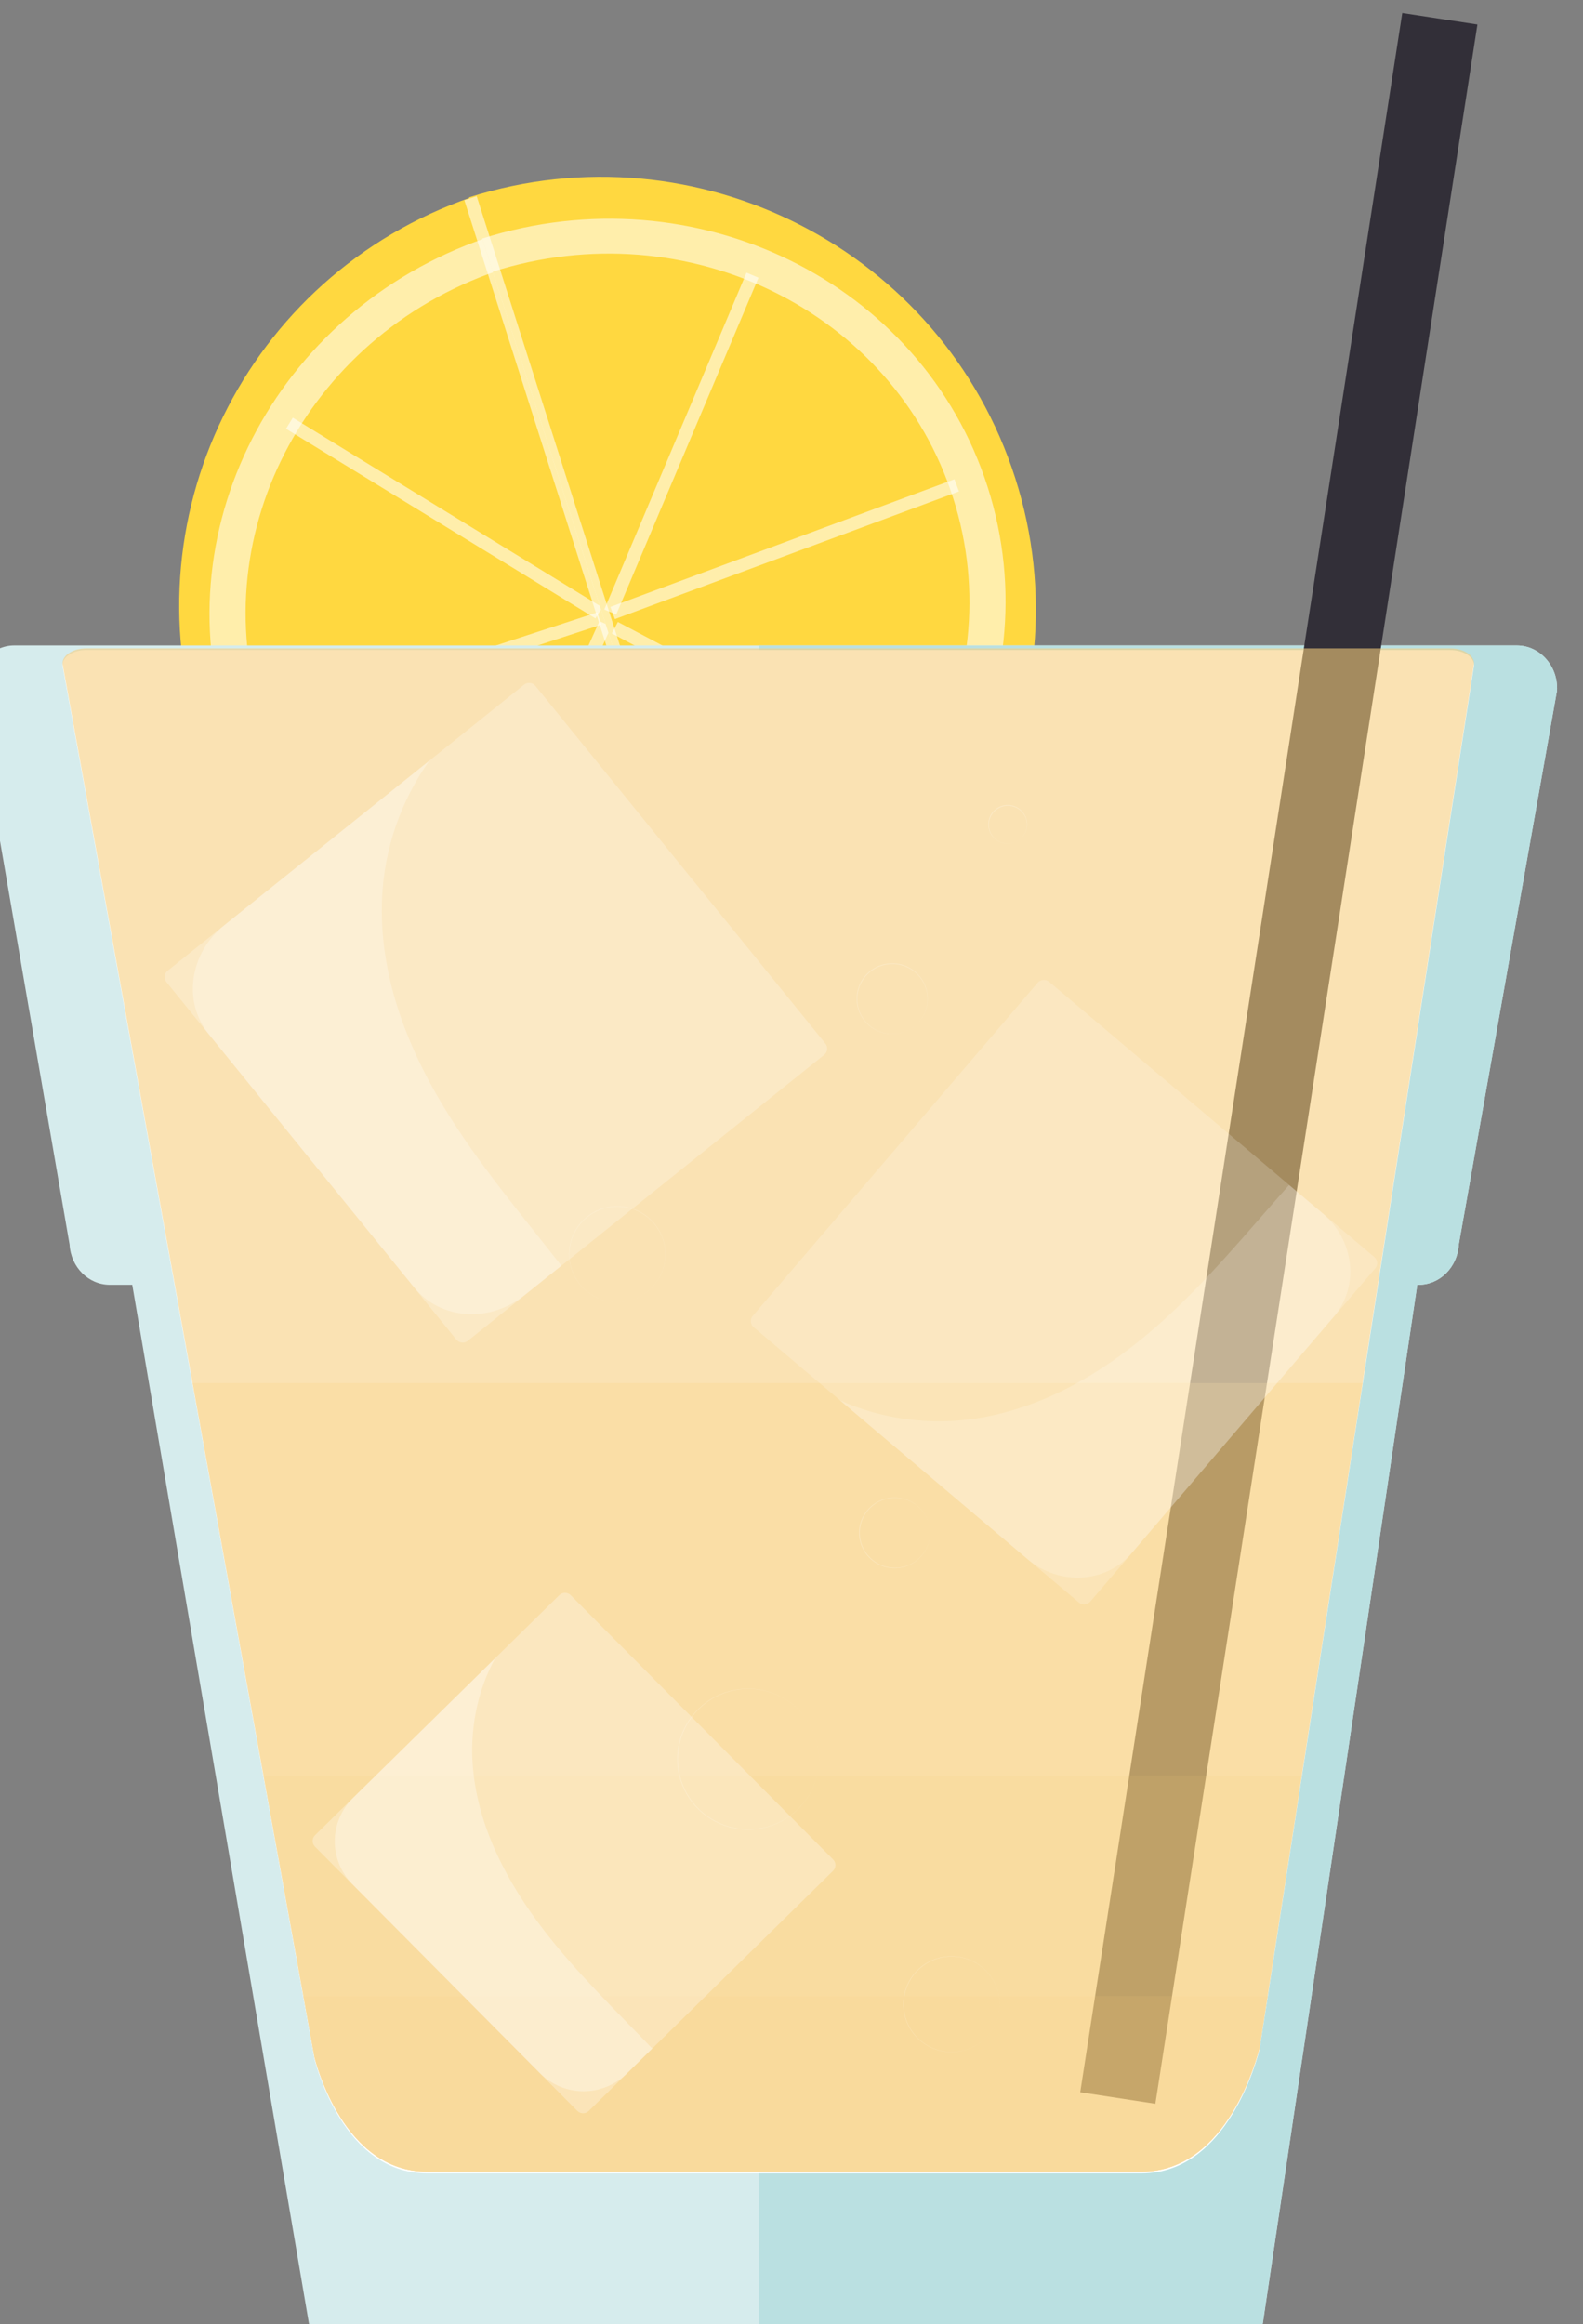 <svg width="122" height="179" viewBox="0 0 122 179" fill="none" xmlns="http://www.w3.org/2000/svg">
<rect x="0" y="0" width="122" height="179" fill="#808080" stroke="none"/>
<g clip-path="url(#clip0)">
<path d="M37.15 14.919C19.521 20.507 9.782 39.246 15.4 56.776C21.018 74.307 39.866 83.989 57.497 78.403L37.15 14.919Z" fill="#FFD840"/>
<path opacity="0.56" d="M38.168 18.094C21.712 23.307 12.472 40.325 17.529 56.102C22.585 71.88 40.024 80.442 56.479 75.229L38.168 18.094Z" fill="white"/>
<path d="M38.984 20.645C23.998 25.393 15.583 40.891 20.188 55.26C24.794 69.628 40.676 77.429 55.661 72.678L38.984 20.645Z" fill="#FFD840"/>
<path opacity="0.56" d="M19.911 56.222L46.183 47.642" stroke="white" stroke-miterlimit="10"/>
<path opacity="0.56" d="M35.649 72.408L46.656 48.048" stroke="white" stroke-miterlimit="10"/>
<path opacity="0.56" d="M22.304 32.599L46.152 47.205" stroke="white" stroke-miterlimit="10"/>
<path opacity="0.56" d="M57.38 78.344L37.236 15.185" stroke="white" stroke-miterlimit="10"/>
<path d="M56.492 78.68C74.122 73.094 83.861 54.355 78.243 36.824C72.624 19.294 53.776 9.614 36.146 15.2L56.492 78.68Z" fill="#FFD840"/>
<path opacity="0.56" d="M55.474 75.51C71.93 70.302 81.171 53.278 76.114 37.501C71.057 21.723 53.618 13.16 37.162 18.375L55.474 75.51Z" fill="white"/>
<path d="M54.657 72.959C69.643 68.21 78.058 52.712 73.453 38.344C68.847 23.975 52.965 16.174 37.978 20.925L54.657 72.959Z" fill="#FFD840"/>
<path opacity="0.56" d="M73.731 37.382L47.215 47.215" stroke="white" stroke-miterlimit="10"/>
<path opacity="0.56" d="M57.994 21.195L47.032 47.141" stroke="white" stroke-miterlimit="10"/>
<path opacity="0.56" d="M71.338 61.004L47.386 48.347" stroke="white" stroke-miterlimit="10"/>
<path opacity="0.56" d="M36.262 15.261L56.408 78.42" stroke="white" stroke-miterlimit="10"/>
<path d="M116.896 49.714H1.104C-0.681 49.714 -2.1 51.309 -1.995 53.202L5.362 95.857C5.458 97.599 6.818 98.96 8.461 98.96H10.193L23.804 178.936C23.96 179.546 24.763 179.993 25.703 179.993H95.43C96.366 179.993 97.166 179.551 97.328 178.944L109.229 98.96H109.327C110.972 98.96 112.33 97.599 112.426 95.857L119.996 53.202C120.099 51.309 118.681 49.714 116.896 49.714Z" fill="#D6ECED"/>
<path d="M116.896 49.714H58.467V179.993H95.42C96.356 179.993 97.156 179.551 97.318 178.944L109.229 98.96H109.327C110.972 98.96 112.33 97.599 112.426 95.857L119.996 53.202C120.099 51.309 118.681 49.714 116.896 49.714Z" fill="#BAE0E1"/>
<path d="M6.658 50.067H111.761C112.902 50.067 113.766 50.711 113.576 51.413L97.065 157.888C96.911 158.437 94.664 167.394 87.991 167.394H32.899C26.497 167.394 24.377 159.12 24.229 158.567L4.847 51.405C4.659 50.705 5.526 50.067 6.658 50.067Z" fill="white"/>
<path d="M113.862 1.887L108.071 1L83.252 161.148L89.043 162.035L113.862 1.887Z" fill="#322F38"/>
<g opacity="0.76">
<path opacity="0.76" d="M6.658 49.938H111.761C112.902 49.938 113.766 50.583 113.576 51.284L97.065 157.759C96.911 158.308 94.664 167.265 87.991 167.265H32.899C26.497 167.265 24.377 158.992 24.229 158.439L4.847 51.276C4.659 50.576 5.526 49.938 6.658 49.938Z" fill="#F7CE7C"/>
<path opacity="0.55" d="M14.84 106.524L24.232 158.439C24.38 158.992 26.499 167.265 32.901 167.265H87.994C94.663 167.265 96.909 158.308 97.068 157.759L105.013 106.524H14.84Z" fill="#F7CE7C"/>
<path opacity="0.47" d="M20.311 136.762L24.232 158.439C24.38 158.992 26.499 167.265 32.901 167.265H87.993C94.663 167.265 96.909 158.308 97.068 157.759L100.324 136.762H20.311Z" fill="#F7CE7C"/>
<path opacity="0.72" d="M23.382 153.738L24.232 158.439C24.38 158.992 26.499 167.265 32.901 167.265H87.994C94.663 167.265 96.91 158.308 97.068 157.759L97.691 153.738H23.382Z" fill="#F7CE7C"/>
</g>
<g opacity="0.83">
<path opacity="0.34" d="M45.376 162.59L64.201 144.098C64.447 143.857 64.449 143.464 64.207 143.22L43.987 122.868C43.745 122.624 43.349 122.622 43.103 122.863L24.278 141.354C24.032 141.595 24.03 141.988 24.272 142.233L44.492 162.584C44.734 162.828 45.13 162.831 45.376 162.59Z" fill="white"/>
<path opacity="0.41" d="M48.295 159.716L50.269 157.782C47.404 154.801 44.42 151.923 41.902 148.65C39.111 145.023 36.885 140.809 36.457 136.261C36.179 133.338 36.749 130.272 38.162 127.721L27.204 138.484C26.763 138.917 26.411 139.433 26.17 140.001C25.929 140.569 25.803 141.18 25.799 141.796C25.795 142.413 25.914 143.025 26.148 143.596C26.382 144.168 26.727 144.688 27.163 145.127L41.619 159.68C42.5 160.564 43.698 161.065 44.95 161.072C46.201 161.078 47.405 160.591 48.295 159.716Z" fill="white"/>
</g>
<g opacity="0.7">
<path opacity="0.34" d="M36.05 103.276L63.516 81.247C63.785 81.032 63.827 80.641 63.61 80.374L41.267 52.831C41.05 52.564 40.657 52.522 40.388 52.738L12.922 74.766C12.653 74.981 12.611 75.373 12.828 75.64L35.171 103.182C35.388 103.449 35.781 103.491 36.05 103.276Z" fill="white"/>
<path opacity="0.41" d="M40.412 99.769L43.264 97.485C40.141 93.489 36.847 89.622 34.216 85.283C31.298 80.479 29.203 74.982 29.444 69.211C29.609 65.392 30.878 61.701 33.098 58.58L17.286 71.257C14.608 73.404 14.066 77.153 16.077 79.635L31.924 99.169C33.933 101.648 37.734 101.916 40.412 99.769Z" fill="white"/>
</g>
<g opacity="0.55">
<path opacity="0.34" d="M105.916 96.819L80.854 75.618C80.591 75.396 80.197 75.427 79.973 75.689L58.015 101.352C57.791 101.614 57.823 102.006 58.086 102.228L83.148 123.429C83.411 123.651 83.805 123.619 84.028 123.358L105.987 97.694C106.211 97.433 106.179 97.041 105.916 96.819Z" fill="white"/>
<path opacity="0.41" d="M101.949 93.466L99.345 91.275C96.137 94.884 93.066 98.643 89.459 101.872C85.461 105.453 80.677 108.403 75.252 109.25C71.764 109.794 67.993 109.34 64.721 107.848L79.18 120.079C81.629 122.152 85.218 121.951 87.193 119.644L102.796 101.411C104.779 99.097 104.398 95.542 101.949 93.466Z" fill="white"/>
</g>
<g opacity="0.5">
<path opacity="0.5" d="M63.091 136.006C62.962 137.348 62.335 138.595 61.333 139.503C60.331 140.411 59.025 140.915 57.669 140.919C56.314 140.922 55.005 140.424 53.998 139.521C52.992 138.618 52.359 137.375 52.223 136.034C52.087 134.692 52.458 133.349 53.264 132.265C54.069 131.18 55.252 130.433 56.581 130.167C57.91 129.902 59.291 130.138 60.455 130.829C61.619 131.52 62.483 132.617 62.878 133.907C63.086 134.586 63.158 135.299 63.091 136.006ZM63.091 136.006C63.221 134.671 62.847 133.335 62.042 132.258C61.236 131.181 60.057 130.441 58.733 130.181C57.409 129.921 56.035 130.16 54.878 130.851C53.721 131.543 52.865 132.637 52.475 133.922C52.085 135.207 52.189 136.59 52.768 137.802C53.347 139.014 54.358 139.969 55.606 140.481C56.853 140.993 58.248 141.025 59.518 140.571C60.788 140.118 61.843 139.21 62.478 138.026C62.813 137.399 63.022 136.713 63.091 136.006Z" fill="white"/>
<path opacity="0.5" d="M77.025 154.723C76.941 155.573 76.562 156.369 75.955 156.974C75.347 157.578 74.547 157.955 73.692 158.039C72.836 158.123 71.977 157.91 71.262 157.435C70.547 156.96 70.02 156.254 69.77 155.436C69.52 154.618 69.563 153.739 69.892 152.949C70.22 152.159 70.814 151.507 71.572 151.103C72.331 150.7 73.206 150.571 74.049 150.737C74.892 150.903 75.652 151.355 76.198 152.016C76.823 152.773 77.121 153.747 77.025 154.723ZM77.025 154.723C77.107 153.876 76.892 153.027 76.415 152.321C75.939 151.614 75.231 151.094 74.412 150.848C73.593 150.602 72.714 150.646 71.924 150.973C71.134 151.299 70.482 151.888 70.08 152.638C69.677 153.389 69.549 154.255 69.717 155.089C69.884 155.923 70.338 156.674 70.999 157.213C71.661 157.752 72.49 158.046 73.345 158.046C74.201 158.045 75.03 157.75 75.691 157.21C76.449 156.589 76.928 155.695 77.025 154.723Z" fill="white"/>
<path opacity="0.5" d="M71.667 118.326C71.617 118.861 71.408 119.369 71.067 119.786C70.727 120.202 70.269 120.509 69.754 120.668C69.238 120.827 68.686 120.83 68.168 120.677C67.65 120.524 67.19 120.222 66.845 119.809C66.555 119.465 66.356 119.055 66.264 118.616C66.172 118.177 66.191 117.722 66.319 117.292C66.447 116.862 66.679 116.47 66.996 116.151C67.313 115.832 67.704 115.595 68.135 115.463C68.566 115.331 69.023 115.306 69.466 115.392C69.909 115.477 70.323 115.67 70.673 115.954C71.022 116.237 71.296 116.602 71.469 117.016C71.643 117.43 71.711 117.88 71.667 118.326ZM71.667 118.326C71.729 117.706 71.572 117.084 71.224 116.566C70.876 116.048 70.358 115.666 69.758 115.484C69.159 115.303 68.515 115.334 67.936 115.573C67.356 115.811 66.878 116.241 66.582 116.79C66.287 117.34 66.192 117.974 66.313 118.585C66.435 119.196 66.766 119.747 67.25 120.143C67.734 120.538 68.341 120.755 68.968 120.756C69.595 120.756 70.202 120.541 70.687 120.146C71.243 119.692 71.595 119.038 71.667 118.326Z" fill="white"/>
<path opacity="0.5" d="M49.011 100.003C48.218 100.334 47.334 100.381 46.51 100.137C45.685 99.893 44.972 99.371 44.491 98.663C44.01 97.954 43.791 97.101 43.872 96.25C43.952 95.398 44.327 94.601 44.933 93.994C45.539 93.387 46.337 93.007 47.193 92.92C48.048 92.833 48.908 93.043 49.625 93.515C50.342 93.988 50.871 94.693 51.124 95.51C51.377 96.327 51.337 97.206 51.011 97.998C50.637 98.903 49.918 99.624 49.011 100.003ZM49.011 100.003C49.799 99.674 50.449 99.082 50.849 98.33C51.248 97.577 51.373 96.71 51.202 95.877C51.031 95.043 50.575 94.294 49.911 93.757C49.247 93.221 48.416 92.93 47.56 92.933C46.705 92.937 45.877 93.236 45.218 93.779C44.559 94.321 44.109 95.075 43.946 95.91C43.782 96.745 43.915 97.611 44.322 98.359C44.728 99.108 45.383 99.694 46.175 100.016C47.085 100.384 48.104 100.38 49.011 100.003Z" fill="white"/>
<path opacity="0.5" d="M69.822 79.427C69.325 79.636 68.777 79.695 68.246 79.594C67.716 79.494 67.227 79.239 66.842 78.863C66.457 78.487 66.192 78.005 66.082 77.48C65.972 76.954 66.021 76.408 66.223 75.91C66.39 75.493 66.658 75.124 67.003 74.835C67.348 74.547 67.76 74.347 68.201 74.255C68.643 74.163 69.1 74.18 69.533 74.306C69.966 74.432 70.361 74.663 70.682 74.977C71.004 75.291 71.243 75.68 71.377 76.108C71.511 76.536 71.537 76.991 71.452 77.431C71.367 77.872 71.173 78.284 70.889 78.632C70.605 78.981 70.238 79.254 69.822 79.427ZM69.822 79.427C70.401 79.186 70.877 78.754 71.17 78.203C71.464 77.652 71.556 77.017 71.431 76.407C71.306 75.796 70.973 75.247 70.487 74.853C70.001 74.46 69.393 74.246 68.766 74.249C68.139 74.251 67.532 74.469 67.049 74.866C66.567 75.263 66.237 75.815 66.117 76.427C65.997 77.038 66.094 77.672 66.391 78.221C66.689 78.769 67.168 79.198 67.748 79.435C68.414 79.704 69.159 79.702 69.822 79.427Z" fill="white"/>
<path opacity="0.5" d="M78.248 64.865C78.069 64.941 77.876 64.981 77.681 64.983C77.486 64.985 77.292 64.949 77.111 64.876C76.789 64.749 76.521 64.514 76.353 64.212C76.186 63.909 76.129 63.559 76.192 63.219C76.256 62.88 76.436 62.573 76.702 62.351C76.968 62.129 77.303 62.006 77.65 62.002C77.997 61.999 78.335 62.115 78.605 62.332C78.876 62.548 79.062 62.851 79.133 63.189C79.203 63.527 79.154 63.879 78.992 64.185C78.831 64.49 78.568 64.731 78.248 64.865ZM78.248 64.865C78.609 64.711 78.894 64.421 79.04 64.059C79.147 63.792 79.171 63.5 79.111 63.219C79.051 62.938 78.908 62.681 78.702 62.48C78.495 62.279 78.234 62.144 77.95 62.09C77.666 62.037 77.372 62.068 77.106 62.18C76.84 62.292 76.613 62.479 76.454 62.719C76.295 62.959 76.21 63.24 76.211 63.527C76.212 63.814 76.298 64.095 76.459 64.334C76.619 64.572 76.847 64.758 77.114 64.869C77.478 65.016 77.885 65.015 78.248 64.865Z" fill="white"/>
</g>
</g>
<defs>
<clipPath id="clip0">
<rect width="122" height="179" fill="white"/>
</clipPath>
</defs>
</svg>
